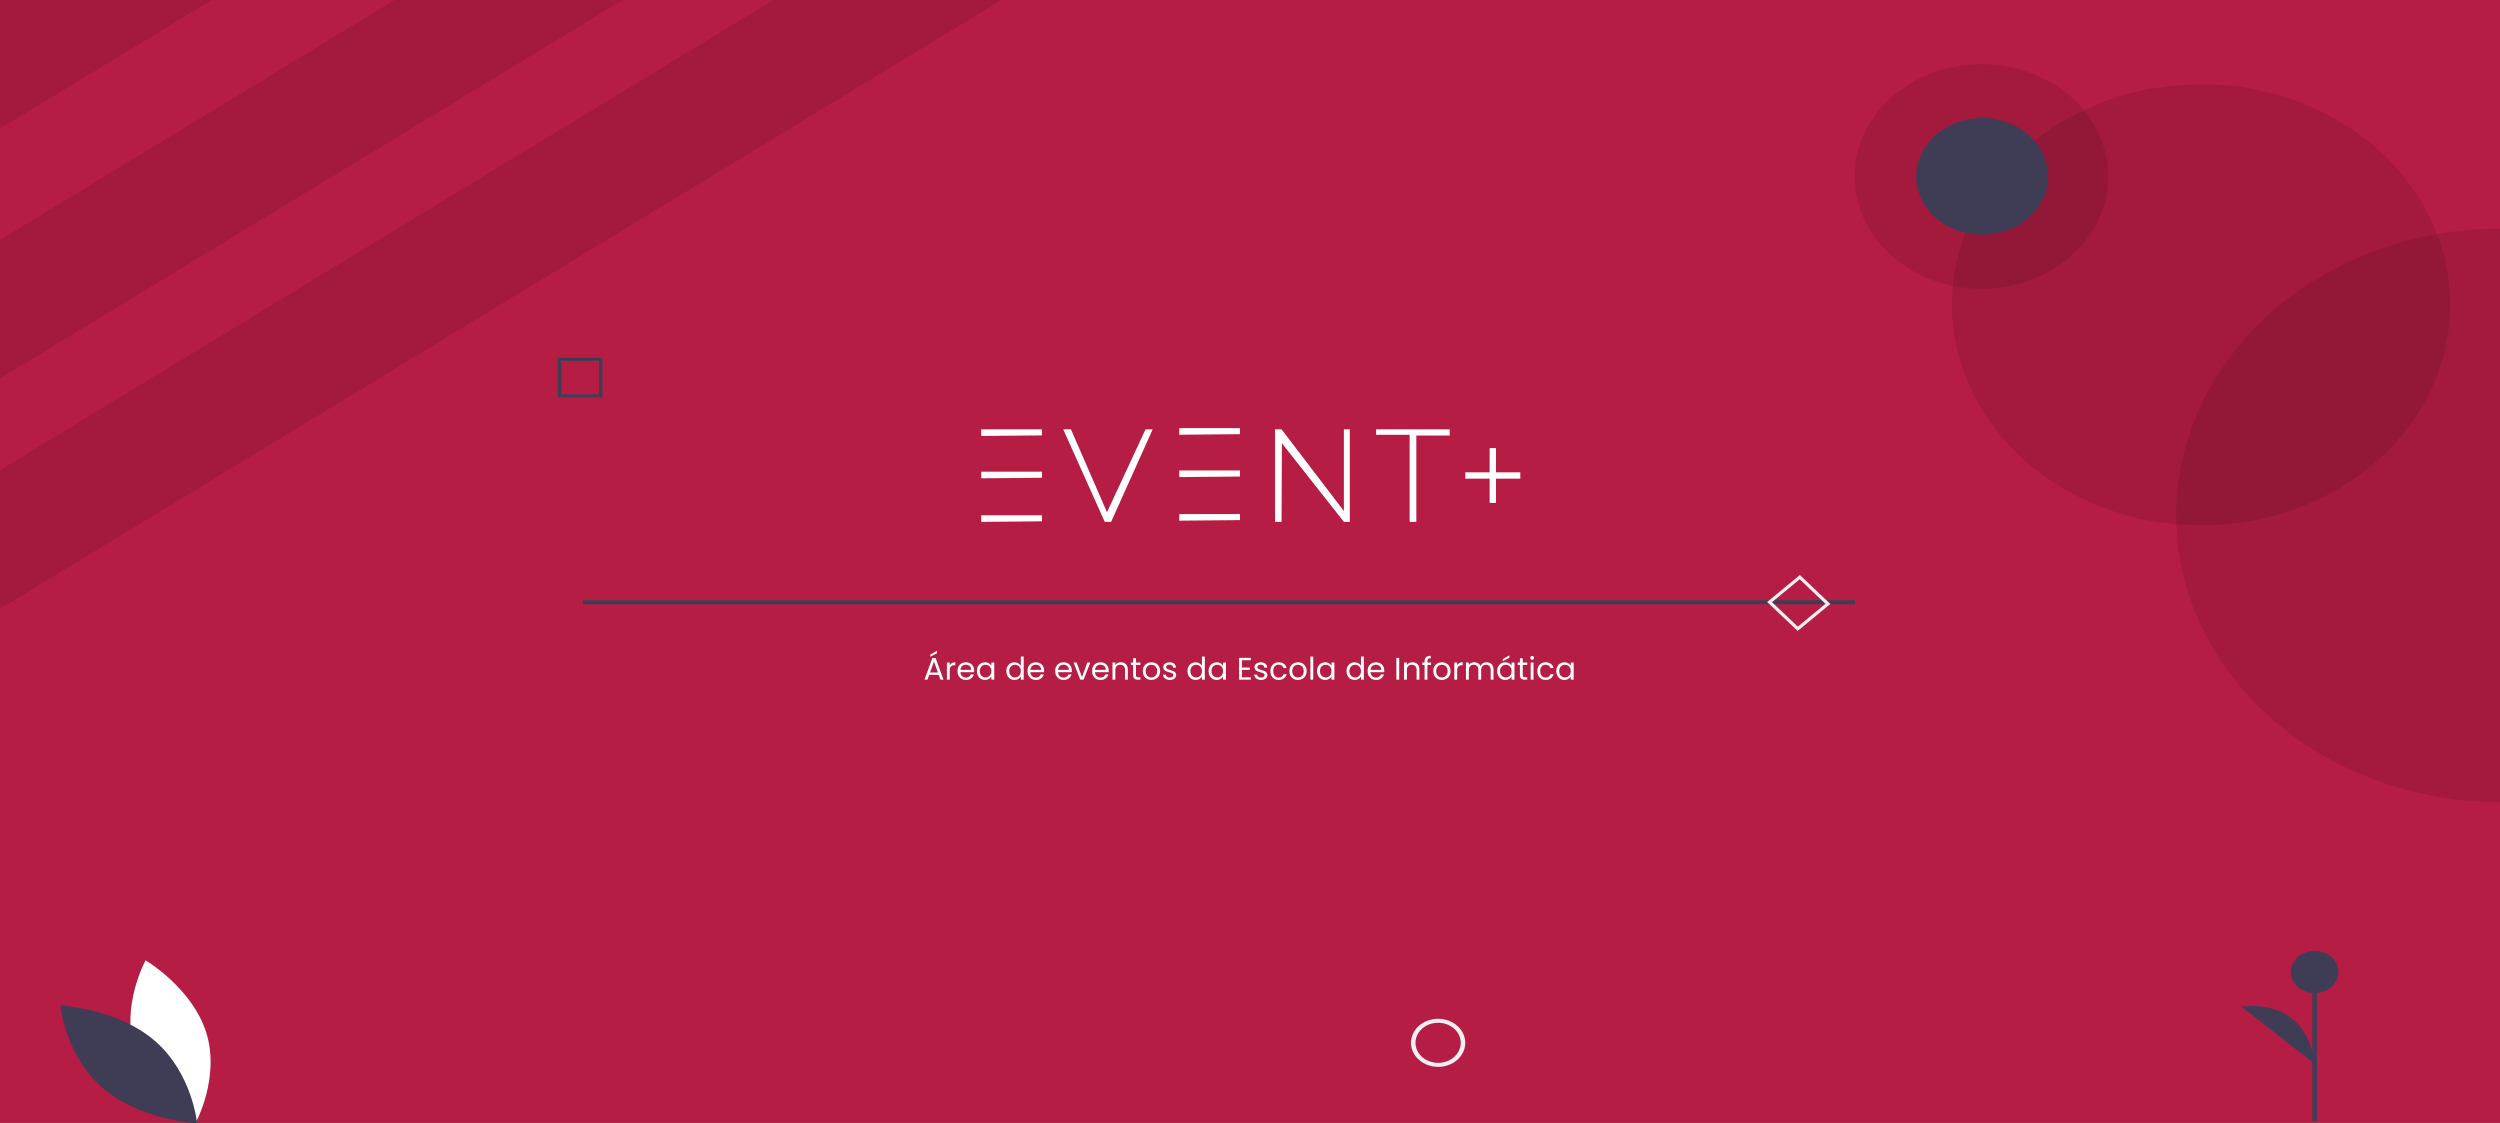 <svg width="1600" height="719" viewBox="0 0 1600 719" fill="none" xmlns="http://www.w3.org/2000/svg">
<rect x="0" y="0" width="1600" height="719" fill="#808080" stroke="none"/>
<g clip-path="url(#clip0_20_630)">
<path d="M1600 0H0V718.652H1600V0Z" fill="#B51D44"/>
<path d="M1482.82 622.075H1479.92V717.567H1482.82V622.075Z" fill="#3F3D56"/>
<path d="M1481.37 635.579C1489.8 635.579 1496.62 629.533 1496.62 622.075C1496.62 614.617 1489.8 608.571 1481.37 608.571C1472.95 608.571 1466.12 614.617 1466.12 622.075C1466.12 629.533 1472.95 635.579 1481.37 635.579Z" fill="#3F3D56"/>
<path d="M1481.37 680.929C1481.37 680.929 1479.19 639.437 1434.53 644.26L1481.37 680.929Z" fill="#3F3D56"/>
<path d="M86.099 672.286C94.901 701.096 125.049 718.939 125.049 718.939C125.049 718.939 140.926 690.071 132.125 661.261C123.323 632.451 93.175 614.608 93.175 614.608C93.175 614.608 77.298 643.476 86.099 672.286Z" fill="white"/>
<path d="M99.033 666.095C123.185 686.913 126.135 718.916 126.135 718.916C126.135 718.916 89.927 717.165 65.775 696.347C41.623 675.528 38.673 643.525 38.673 643.525C38.673 643.525 74.881 645.276 99.033 666.095Z" fill="#3F3D56"/>
<path opacity="0.1" d="M640.913 0L0 389.663V300.884L494.971 0H640.913Z" fill="black"/>
<path opacity="0.1" d="M398.507 0L0 242.25V153.522L252.551 0H398.507Z" fill="black"/>
<path opacity="0.1" d="M135.449 0L0 82.337V0H135.449Z" fill="black"/>
<path d="M1187.24 384.132H373V386.698H1187.24V384.132Z" fill="#3F3D56"/>
<path d="M920.391 682.799C916.952 682.799 913.589 681.896 910.729 680.204C907.869 678.512 905.64 676.107 904.324 673.293C903.008 670.479 902.663 667.383 903.334 664.395C904.005 661.408 905.662 658.664 908.094 656.51C910.526 654.357 913.625 652.89 916.998 652.296C920.372 651.702 923.869 652.007 927.047 653.172C930.225 654.338 932.941 656.312 934.852 658.844C936.763 661.376 937.783 664.354 937.783 667.4C937.777 671.482 935.943 675.397 932.683 678.284C929.423 681.171 925.002 682.795 920.391 682.799ZM920.391 654.567C917.525 654.567 914.723 655.319 912.34 656.729C909.956 658.139 908.099 660.144 907.002 662.489C905.905 664.834 905.618 667.414 906.177 669.903C906.736 672.393 908.117 674.679 910.143 676.474C912.17 678.269 914.753 679.491 917.564 679.986C920.375 680.481 923.289 680.227 925.937 679.256C928.586 678.285 930.849 676.64 932.442 674.529C934.034 672.419 934.884 669.938 934.884 667.4C934.88 663.997 933.351 660.735 930.634 658.33C927.918 655.924 924.234 654.57 920.391 654.567Z" fill="#F0F0F0"/>
<path d="M385.61 254.334H357V229H385.61V254.334ZM359.201 252.385H383.41V230.949H359.201V252.385Z" fill="#3F3D56"/>
<path d="M1150.5 403.806L1130.98 385.28L1151.9 368L1171.42 386.526L1150.5 403.806ZM1134.09 385.376L1150.6 401.052L1168.31 386.43L1151.79 370.754L1134.09 385.376Z" fill="#F0F0F0"/>
<path opacity="0.1" d="M1600 146.297V513.322C1545.03 513.322 1492.32 493.988 1453.45 459.573C1414.59 425.158 1392.75 378.48 1392.75 329.81C1392.75 281.139 1414.59 234.462 1453.45 200.047C1492.32 165.631 1545.03 146.297 1600 146.297Z" fill="black"/>
<path opacity="0.1" d="M1408.7 336.226C1496.74 336.226 1568.12 273.025 1568.12 195.063C1568.12 117.1 1496.74 53.899 1408.7 53.899C1320.65 53.899 1249.28 117.1 1249.28 195.063C1249.28 273.025 1320.65 336.226 1408.7 336.226Z" fill="black"/>
<path opacity="0.1" d="M1268.12 184.796C1312.94 184.796 1349.28 152.621 1349.28 112.931C1349.28 73.241 1312.94 41.066 1268.12 41.066C1223.29 41.066 1186.96 73.241 1186.96 112.931C1186.96 152.621 1223.29 184.796 1268.12 184.796Z" fill="black"/>
<path d="M1268.57 150.24C1260.22 150.24 1252.06 148.048 1245.12 143.943C1238.18 139.837 1232.77 134.001 1229.58 127.174C1226.39 120.346 1225.55 112.834 1227.18 105.586C1228.81 98.338 1232.83 91.68 1238.73 86.454C1244.63 81.229 1252.15 77.67 1260.33 76.228C1268.52 74.787 1277 75.526 1284.71 78.355C1292.42 81.183 1299.01 85.972 1303.65 92.116C1308.29 98.261 1310.76 105.485 1310.76 112.875C1310.75 122.781 1306.3 132.279 1298.39 139.284C1290.48 146.288 1279.75 150.229 1268.57 150.24Z" fill="#3F3D56"/>
<path d="M600.78 431.9H594.7L593.58 435H591.66L596.7 421.14H598.8L603.82 435H601.9L600.78 431.9ZM600.26 430.42L597.74 423.38L595.22 430.42H600.26ZM599.7 418.04L595.44 420.32V418.96L599.7 416.46V418.04ZM607.837 425.82C608.157 425.193 608.61 424.707 609.197 424.36C609.797 424.013 610.523 423.84 611.377 423.84V425.72H610.897C608.857 425.72 607.837 426.827 607.837 429.04V435H606.017V424.04H607.837V425.82ZM623.478 429.1C623.478 429.447 623.458 429.813 623.418 430.2H614.658C614.724 431.28 615.091 432.127 615.758 432.74C616.438 433.34 617.258 433.64 618.218 433.64C619.004 433.64 619.658 433.46 620.178 433.1C620.711 432.727 621.084 432.233 621.298 431.62H623.258C622.964 432.673 622.378 433.533 621.498 434.2C620.618 434.853 619.524 435.18 618.218 435.18C617.178 435.18 616.244 434.947 615.418 434.48C614.604 434.013 613.964 433.353 613.498 432.5C613.031 431.633 612.798 430.633 612.798 429.5C612.798 428.367 613.024 427.373 613.478 426.52C613.931 425.667 614.564 425.013 615.378 424.56C616.204 424.093 617.151 423.86 618.218 423.86C619.258 423.86 620.178 424.087 620.978 424.54C621.778 424.993 622.391 425.62 622.818 426.42C623.258 427.207 623.478 428.1 623.478 429.1ZM621.598 428.72C621.598 428.027 621.444 427.433 621.138 426.94C620.831 426.433 620.411 426.053 619.878 425.8C619.358 425.533 618.778 425.4 618.138 425.4C617.218 425.4 616.431 425.693 615.778 426.28C615.138 426.867 614.771 427.68 614.678 428.72H621.598ZM625.2 429.48C625.2 428.36 625.427 427.38 625.88 426.54C626.333 425.687 626.953 425.027 627.74 424.56C628.54 424.093 629.427 423.86 630.4 423.86C631.36 423.86 632.193 424.067 632.9 424.48C633.607 424.893 634.133 425.413 634.48 426.04V424.04H636.32V435H634.48V432.96C634.12 433.6 633.58 434.133 632.86 434.56C632.153 434.973 631.327 435.18 630.38 435.18C629.407 435.18 628.527 434.94 627.74 434.46C626.953 433.98 626.333 433.307 625.88 432.44C625.427 431.573 625.2 430.587 625.2 429.48ZM634.48 429.5C634.48 428.673 634.313 427.953 633.98 427.34C633.647 426.727 633.193 426.26 632.62 425.94C632.06 425.607 631.44 425.44 630.76 425.44C630.08 425.44 629.46 425.6 628.9 425.92C628.34 426.24 627.893 426.707 627.56 427.32C627.227 427.933 627.06 428.653 627.06 429.48C627.06 430.32 627.227 431.053 627.56 431.68C627.893 432.293 628.34 432.767 628.9 433.1C629.46 433.42 630.08 433.58 630.76 433.58C631.44 433.58 632.06 433.42 632.62 433.1C633.193 432.767 633.647 432.293 633.98 431.68C634.313 431.053 634.48 430.327 634.48 429.5ZM644.048 429.48C644.048 428.36 644.274 427.38 644.728 426.54C645.181 425.687 645.801 425.027 646.588 424.56C647.388 424.093 648.281 423.86 649.268 423.86C650.121 423.86 650.914 424.06 651.648 424.46C652.381 424.847 652.941 425.36 653.328 426V420.2H655.168V435H653.328V432.94C652.968 433.593 652.434 434.133 651.728 434.56C651.021 434.973 650.194 435.18 649.248 435.18C648.274 435.18 647.388 434.94 646.588 434.46C645.801 433.98 645.181 433.307 644.728 432.44C644.274 431.573 644.048 430.587 644.048 429.48ZM653.328 429.5C653.328 428.673 653.161 427.953 652.828 427.34C652.494 426.727 652.041 426.26 651.468 425.94C650.908 425.607 650.288 425.44 649.608 425.44C648.928 425.44 648.308 425.6 647.748 425.92C647.188 426.24 646.741 426.707 646.408 427.32C646.074 427.933 645.908 428.653 645.908 429.48C645.908 430.32 646.074 431.053 646.408 431.68C646.741 432.293 647.188 432.767 647.748 433.1C648.308 433.42 648.928 433.58 649.608 433.58C650.288 433.58 650.908 433.42 651.468 433.1C652.041 432.767 652.494 432.293 652.828 431.68C653.161 431.053 653.328 430.327 653.328 429.5ZM668.243 429.1C668.243 429.447 668.223 429.813 668.183 430.2H659.423C659.49 431.28 659.856 432.127 660.523 432.74C661.203 433.34 662.023 433.64 662.983 433.64C663.77 433.64 664.423 433.46 664.943 433.1C665.476 432.727 665.85 432.233 666.063 431.62H668.023C667.73 432.673 667.143 433.533 666.263 434.2C665.383 434.853 664.29 435.18 662.983 435.18C661.943 435.18 661.01 434.947 660.183 434.48C659.37 434.013 658.73 433.353 658.263 432.5C657.796 431.633 657.563 430.633 657.563 429.5C657.563 428.367 657.79 427.373 658.243 426.52C658.696 425.667 659.33 425.013 660.143 424.56C660.97 424.093 661.916 423.86 662.983 423.86C664.023 423.86 664.943 424.087 665.743 424.54C666.543 424.993 667.156 425.62 667.583 426.42C668.023 427.207 668.243 428.1 668.243 429.1ZM666.363 428.72C666.363 428.027 666.21 427.433 665.903 426.94C665.596 426.433 665.176 426.053 664.643 425.8C664.123 425.533 663.543 425.4 662.903 425.4C661.983 425.4 661.196 425.693 660.543 426.28C659.903 426.867 659.536 427.68 659.443 428.72H666.363ZM685.978 429.1C685.978 429.447 685.958 429.813 685.918 430.2H677.158C677.224 431.28 677.591 432.127 678.258 432.74C678.938 433.34 679.758 433.64 680.718 433.64C681.504 433.64 682.158 433.46 682.678 433.1C683.211 432.727 683.584 432.233 683.798 431.62H685.758C685.464 432.673 684.878 433.533 683.998 434.2C683.118 434.853 682.024 435.18 680.718 435.18C679.678 435.18 678.744 434.947 677.918 434.48C677.104 434.013 676.464 433.353 675.998 432.5C675.531 431.633 675.298 430.633 675.298 429.5C675.298 428.367 675.524 427.373 675.978 426.52C676.431 425.667 677.064 425.013 677.878 424.56C678.704 424.093 679.651 423.86 680.718 423.86C681.758 423.86 682.678 424.087 683.478 424.54C684.278 424.993 684.891 425.62 685.318 426.42C685.758 427.207 685.978 428.1 685.978 429.1ZM684.098 428.72C684.098 428.027 683.944 427.433 683.638 426.94C683.331 426.433 682.911 426.053 682.378 425.8C681.858 425.533 681.278 425.4 680.638 425.4C679.718 425.4 678.931 425.693 678.278 426.28C677.638 426.867 677.271 427.68 677.178 428.72H684.098ZM692.46 433.32L695.86 424.04H697.8L693.5 435H691.38L687.08 424.04H689.04L692.46 433.32ZM709.591 429.1C709.591 429.447 709.571 429.813 709.531 430.2H700.771C700.837 431.28 701.204 432.127 701.871 432.74C702.551 433.34 703.371 433.64 704.331 433.64C705.117 433.64 705.771 433.46 706.291 433.1C706.824 432.727 707.197 432.233 707.411 431.62H709.371C709.077 432.673 708.491 433.533 707.611 434.2C706.731 434.853 705.637 435.18 704.331 435.18C703.291 435.18 702.357 434.947 701.531 434.48C700.717 434.013 700.077 433.353 699.611 432.5C699.144 431.633 698.911 430.633 698.911 429.5C698.911 428.367 699.137 427.373 699.591 426.52C700.044 425.667 700.677 425.013 701.491 424.56C702.317 424.093 703.264 423.86 704.331 423.86C705.371 423.86 706.291 424.087 707.091 424.54C707.891 424.993 708.504 425.62 708.931 426.42C709.371 427.207 709.591 428.1 709.591 429.1ZM707.711 428.72C707.711 428.027 707.557 427.433 707.251 426.94C706.944 426.433 706.524 426.053 705.991 425.8C705.471 425.533 704.891 425.4 704.251 425.4C703.331 425.4 702.544 425.693 701.891 426.28C701.251 426.867 700.884 427.68 700.791 428.72H707.711ZM717.333 423.84C718.666 423.84 719.746 424.247 720.573 425.06C721.4 425.86 721.813 427.02 721.813 428.54V435H720.013V428.8C720.013 427.707 719.74 426.873 719.193 426.3C718.646 425.713 717.9 425.42 716.953 425.42C715.993 425.42 715.226 425.72 714.653 426.32C714.093 426.92 713.813 427.793 713.813 428.94V435H711.993V424.04H713.813V425.6C714.173 425.04 714.66 424.607 715.273 424.3C715.9 423.993 716.586 423.84 717.333 423.84ZM727.006 425.54V432C727.006 432.533 727.119 432.913 727.346 433.14C727.573 433.353 727.966 433.46 728.526 433.46H729.866V435H728.226C727.213 435 726.453 434.767 725.946 434.3C725.439 433.833 725.186 433.067 725.186 432V425.54H723.766V424.04H725.186V421.28H727.006V424.04H729.866V425.54H727.006ZM736.851 435.18C735.825 435.18 734.891 434.947 734.051 434.48C733.225 434.013 732.571 433.353 732.091 432.5C731.625 431.633 731.391 430.633 731.391 429.5C731.391 428.38 731.631 427.393 732.111 426.54C732.605 425.673 733.271 425.013 734.111 424.56C734.951 424.093 735.891 423.86 736.931 423.86C737.971 423.86 738.911 424.093 739.751 424.56C740.591 425.013 741.251 425.667 741.731 426.52C742.225 427.373 742.471 428.367 742.471 429.5C742.471 430.633 742.218 431.633 741.711 432.5C741.218 433.353 740.545 434.013 739.691 434.48C738.838 434.947 737.891 435.18 736.851 435.18ZM736.851 433.58C737.505 433.58 738.118 433.427 738.691 433.12C739.265 432.813 739.725 432.353 740.071 431.74C740.431 431.127 740.611 430.38 740.611 429.5C740.611 428.62 740.438 427.873 740.091 427.26C739.745 426.647 739.291 426.193 738.731 425.9C738.171 425.593 737.565 425.44 736.911 425.44C736.245 425.44 735.631 425.593 735.071 425.9C734.525 426.193 734.085 426.647 733.751 427.26C733.418 427.873 733.251 428.62 733.251 429.5C733.251 430.393 733.411 431.147 733.731 431.76C734.065 432.373 734.505 432.833 735.051 433.14C735.598 433.433 736.198 433.58 736.851 433.58ZM748.744 435.18C747.904 435.18 747.151 435.04 746.484 434.76C745.818 434.467 745.291 434.067 744.904 433.56C744.518 433.04 744.304 432.447 744.264 431.78H746.144C746.198 432.327 746.451 432.773 746.904 433.12C747.371 433.467 747.978 433.64 748.724 433.64C749.418 433.64 749.964 433.487 750.364 433.18C750.764 432.873 750.964 432.487 750.964 432.02C750.964 431.54 750.751 431.187 750.324 430.96C749.898 430.72 749.238 430.487 748.344 430.26C747.531 430.047 746.864 429.833 746.344 429.62C745.838 429.393 745.398 429.067 745.024 428.64C744.664 428.2 744.484 427.627 744.484 426.92C744.484 426.36 744.651 425.847 744.984 425.38C745.318 424.913 745.791 424.547 746.404 424.28C747.018 424 747.718 423.86 748.504 423.86C749.718 423.86 750.698 424.167 751.444 424.78C752.191 425.393 752.591 426.233 752.644 427.3H750.824C750.784 426.727 750.551 426.267 750.124 425.92C749.711 425.573 749.151 425.4 748.444 425.4C747.791 425.4 747.271 425.54 746.884 425.82C746.498 426.1 746.304 426.467 746.304 426.92C746.304 427.28 746.418 427.58 746.644 427.82C746.884 428.047 747.178 428.233 747.524 428.38C747.884 428.513 748.378 428.667 749.004 428.84C749.791 429.053 750.431 429.267 750.924 429.48C751.418 429.68 751.838 429.987 752.184 430.4C752.544 430.813 752.731 431.353 752.744 432.02C752.744 432.62 752.578 433.16 752.244 433.64C751.911 434.12 751.438 434.5 750.824 434.78C750.224 435.047 749.531 435.18 748.744 435.18ZM759.965 429.48C759.965 428.36 760.192 427.38 760.645 426.54C761.099 425.687 761.719 425.027 762.505 424.56C763.305 424.093 764.199 423.86 765.185 423.86C766.039 423.86 766.832 424.06 767.565 424.46C768.299 424.847 768.859 425.36 769.245 426V420.2H771.085V435H769.245V432.94C768.885 433.593 768.352 434.133 767.645 434.56C766.939 434.973 766.112 435.18 765.165 435.18C764.192 435.18 763.305 434.94 762.505 434.46C761.719 433.98 761.099 433.307 760.645 432.44C760.192 431.573 759.965 430.587 759.965 429.48ZM769.245 429.5C769.245 428.673 769.079 427.953 768.745 427.34C768.412 426.727 767.959 426.26 767.385 425.94C766.825 425.607 766.205 425.44 765.525 425.44C764.845 425.44 764.225 425.6 763.665 425.92C763.105 426.24 762.659 426.707 762.325 427.32C761.992 427.933 761.825 428.653 761.825 429.48C761.825 430.32 761.992 431.053 762.325 431.68C762.659 432.293 763.105 432.767 763.665 433.1C764.225 433.42 764.845 433.58 765.525 433.58C766.205 433.58 766.825 433.42 767.385 433.1C767.959 432.767 768.412 432.293 768.745 431.68C769.079 431.053 769.245 430.327 769.245 429.5ZM773.481 429.48C773.481 428.36 773.708 427.38 774.161 426.54C774.614 425.687 775.234 425.027 776.021 424.56C776.821 424.093 777.708 423.86 778.681 423.86C779.641 423.86 780.474 424.067 781.181 424.48C781.888 424.893 782.414 425.413 782.761 426.04V424.04H784.601V435H782.761V432.96C782.401 433.6 781.861 434.133 781.141 434.56C780.434 434.973 779.608 435.18 778.661 435.18C777.688 435.18 776.808 434.94 776.021 434.46C775.234 433.98 774.614 433.307 774.161 432.44C773.708 431.573 773.481 430.587 773.481 429.48ZM782.761 429.5C782.761 428.673 782.594 427.953 782.261 427.34C781.928 426.727 781.474 426.26 780.901 425.94C780.341 425.607 779.721 425.44 779.041 425.44C778.361 425.44 777.741 425.6 777.181 425.92C776.621 426.24 776.174 426.707 775.841 427.32C775.508 427.933 775.341 428.653 775.341 429.48C775.341 430.32 775.508 431.053 775.841 431.68C776.174 432.293 776.621 432.767 777.181 433.1C777.741 433.42 778.361 433.58 779.041 433.58C779.721 433.58 780.341 433.42 780.901 433.1C781.474 432.767 781.928 432.293 782.261 431.68C782.594 431.053 782.761 430.327 782.761 429.5ZM794.829 422.54V427.2H799.909V428.7H794.829V433.5H800.509V435H793.009V421.04H800.509V422.54H794.829ZM807.143 435.18C806.303 435.18 805.549 435.04 804.883 434.76C804.216 434.467 803.689 434.067 803.303 433.56C802.916 433.04 802.703 432.447 802.663 431.78H804.543C804.596 432.327 804.849 432.773 805.303 433.12C805.769 433.467 806.376 433.64 807.123 433.64C807.816 433.64 808.363 433.487 808.763 433.18C809.163 432.873 809.363 432.487 809.363 432.02C809.363 431.54 809.149 431.187 808.723 430.96C808.296 430.72 807.636 430.487 806.743 430.26C805.929 430.047 805.263 429.833 804.743 429.62C804.236 429.393 803.796 429.067 803.423 428.64C803.063 428.2 802.883 427.627 802.883 426.92C802.883 426.36 803.049 425.847 803.383 425.38C803.716 424.913 804.189 424.547 804.803 424.28C805.416 424 806.116 423.86 806.903 423.86C808.116 423.86 809.096 424.167 809.843 424.78C810.589 425.393 810.989 426.233 811.043 427.3H809.223C809.183 426.727 808.949 426.267 808.523 425.92C808.109 425.573 807.549 425.4 806.843 425.4C806.189 425.4 805.669 425.54 805.283 425.82C804.896 426.1 804.703 426.467 804.703 426.92C804.703 427.28 804.816 427.58 805.043 427.82C805.283 428.047 805.576 428.233 805.923 428.38C806.283 428.513 806.776 428.667 807.403 428.84C808.189 429.053 808.829 429.267 809.323 429.48C809.816 429.68 810.236 429.987 810.583 430.4C810.943 430.813 811.129 431.353 811.143 432.02C811.143 432.62 810.976 433.16 810.643 433.64C810.309 434.12 809.836 434.5 809.223 434.78C808.623 435.047 807.929 435.18 807.143 435.18ZM813.032 429.5C813.032 428.367 813.259 427.38 813.712 426.54C814.165 425.687 814.792 425.027 815.592 424.56C816.405 424.093 817.332 423.86 818.372 423.86C819.719 423.86 820.825 424.187 821.692 424.84C822.572 425.493 823.152 426.4 823.432 427.56H821.472C821.285 426.893 820.919 426.367 820.372 425.98C819.839 425.593 819.172 425.4 818.372 425.4C817.332 425.4 816.492 425.76 815.852 426.48C815.212 427.187 814.892 428.193 814.892 429.5C814.892 430.82 815.212 431.84 815.852 432.56C816.492 433.28 817.332 433.64 818.372 433.64C819.172 433.64 819.839 433.453 820.372 433.08C820.905 432.707 821.272 432.173 821.472 431.48H823.432C823.139 432.6 822.552 433.5 821.672 434.18C820.792 434.847 819.692 435.18 818.372 435.18C817.332 435.18 816.405 434.947 815.592 434.48C814.792 434.013 814.165 433.353 813.712 432.5C813.259 431.647 813.032 430.647 813.032 429.5ZM830.64 435.18C829.614 435.18 828.68 434.947 827.84 434.48C827.014 434.013 826.36 433.353 825.88 432.5C825.414 431.633 825.18 430.633 825.18 429.5C825.18 428.38 825.42 427.393 825.9 426.54C826.394 425.673 827.06 425.013 827.9 424.56C828.74 424.093 829.68 423.86 830.72 423.86C831.76 423.86 832.7 424.093 833.54 424.56C834.38 425.013 835.04 425.667 835.52 426.52C836.014 427.373 836.26 428.367 836.26 429.5C836.26 430.633 836.007 431.633 835.5 432.5C835.007 433.353 834.334 434.013 833.48 434.48C832.627 434.947 831.68 435.18 830.64 435.18ZM830.64 433.58C831.294 433.58 831.907 433.427 832.48 433.12C833.054 432.813 833.514 432.353 833.86 431.74C834.22 431.127 834.4 430.38 834.4 429.5C834.4 428.62 834.227 427.873 833.88 427.26C833.534 426.647 833.08 426.193 832.52 425.9C831.96 425.593 831.354 425.44 830.7 425.44C830.034 425.44 829.42 425.593 828.86 425.9C828.314 426.193 827.874 426.647 827.54 427.26C827.207 427.873 827.04 428.62 827.04 429.5C827.04 430.393 827.2 431.147 827.52 431.76C827.854 432.373 828.294 432.833 828.84 433.14C829.387 433.433 829.987 433.58 830.64 433.58ZM840.473 420.2V435H838.653V420.2H840.473ZM842.895 429.48C842.895 428.36 843.122 427.38 843.575 426.54C844.028 425.687 844.648 425.027 845.435 424.56C846.235 424.093 847.122 423.86 848.095 423.86C849.055 423.86 849.888 424.067 850.595 424.48C851.302 424.893 851.828 425.413 852.175 426.04V424.04H854.015V435H852.175V432.96C851.815 433.6 851.275 434.133 850.555 434.56C849.848 434.973 849.022 435.18 848.075 435.18C847.102 435.18 846.222 434.94 845.435 434.46C844.648 433.98 844.028 433.307 843.575 432.44C843.122 431.573 842.895 430.587 842.895 429.48ZM852.175 429.5C852.175 428.673 852.008 427.953 851.675 427.34C851.342 426.727 850.888 426.26 850.315 425.94C849.755 425.607 849.135 425.44 848.455 425.44C847.775 425.44 847.155 425.6 846.595 425.92C846.035 426.24 845.588 426.707 845.255 427.32C844.922 427.933 844.755 428.653 844.755 429.48C844.755 430.32 844.922 431.053 845.255 431.68C845.588 432.293 846.035 432.767 846.595 433.1C847.155 433.42 847.775 433.58 848.455 433.58C849.135 433.58 849.755 433.42 850.315 433.1C850.888 432.767 851.342 432.293 851.675 431.68C852.008 431.053 852.175 430.327 852.175 429.5ZM861.743 429.48C861.743 428.36 861.969 427.38 862.423 426.54C862.876 425.687 863.496 425.027 864.283 424.56C865.083 424.093 865.976 423.86 866.963 423.86C867.816 423.86 868.609 424.06 869.343 424.46C870.076 424.847 870.636 425.36 871.023 426V420.2H872.863V435H871.023V432.94C870.663 433.593 870.129 434.133 869.423 434.56C868.716 434.973 867.889 435.18 866.943 435.18C865.969 435.18 865.083 434.94 864.283 434.46C863.496 433.98 862.876 433.307 862.423 432.44C861.969 431.573 861.743 430.587 861.743 429.48ZM871.023 429.5C871.023 428.673 870.856 427.953 870.523 427.34C870.189 426.727 869.736 426.26 869.163 425.94C868.603 425.607 867.983 425.44 867.303 425.44C866.623 425.44 866.003 425.6 865.443 425.92C864.883 426.24 864.436 426.707 864.103 427.32C863.769 427.933 863.603 428.653 863.603 429.48C863.603 430.32 863.769 431.053 864.103 431.68C864.436 432.293 864.883 432.767 865.443 433.1C866.003 433.42 866.623 433.58 867.303 433.58C867.983 433.58 868.603 433.42 869.163 433.1C869.736 432.767 870.189 432.293 870.523 431.68C870.856 431.053 871.023 430.327 871.023 429.5ZM885.938 429.1C885.938 429.447 885.918 429.813 885.878 430.2H877.118C877.185 431.28 877.552 432.127 878.218 432.74C878.898 433.34 879.718 433.64 880.678 433.64C881.465 433.64 882.118 433.46 882.638 433.1C883.172 432.727 883.545 432.233 883.758 431.62H885.718C885.425 432.673 884.838 433.533 883.958 434.2C883.078 434.853 881.985 435.18 880.678 435.18C879.638 435.18 878.705 434.947 877.878 434.48C877.065 434.013 876.425 433.353 875.958 432.5C875.492 431.633 875.258 430.633 875.258 429.5C875.258 428.367 875.485 427.373 875.938 426.52C876.392 425.667 877.025 425.013 877.838 424.56C878.665 424.093 879.612 423.86 880.678 423.86C881.718 423.86 882.638 424.087 883.438 424.54C884.238 424.993 884.852 425.62 885.278 426.42C885.718 427.207 885.938 428.1 885.938 429.1ZM884.058 428.72C884.058 428.027 883.905 427.433 883.598 426.94C883.292 426.433 882.872 426.053 882.338 425.8C881.818 425.533 881.238 425.4 880.598 425.4C879.678 425.4 878.892 425.693 878.238 426.28C877.598 426.867 877.232 427.68 877.138 428.72H884.058ZM895.493 421.06V435H893.673V421.06H895.493ZM903.935 423.84C905.268 423.84 906.348 424.247 907.175 425.06C908.001 425.86 908.415 427.02 908.415 428.54V435H906.615V428.8C906.615 427.707 906.341 426.873 905.795 426.3C905.248 425.713 904.501 425.42 903.555 425.42C902.595 425.42 901.828 425.72 901.255 426.32C900.695 426.92 900.415 427.793 900.415 428.94V435H898.595V424.04H900.415V425.6C900.775 425.04 901.261 424.607 901.875 424.3C902.501 423.993 903.188 423.84 903.935 423.84ZM915.848 425.54H913.548V435H911.728V425.54H910.308V424.04H911.728V423.26C911.728 422.033 912.041 421.14 912.668 420.58C913.308 420.007 914.328 419.72 915.728 419.72V421.24C914.928 421.24 914.361 421.4 914.028 421.72C913.708 422.027 913.548 422.54 913.548 423.26V424.04H915.848V425.54ZM922.75 435.18C921.723 435.18 920.79 434.947 919.95 434.48C919.123 434.013 918.47 433.353 917.99 432.5C917.523 431.633 917.29 430.633 917.29 429.5C917.29 428.38 917.53 427.393 918.01 426.54C918.503 425.673 919.17 425.013 920.01 424.56C920.85 424.093 921.79 423.86 922.83 423.86C923.87 423.86 924.81 424.093 925.65 424.56C926.49 425.013 927.15 425.667 927.63 426.52C928.123 427.373 928.37 428.367 928.37 429.5C928.37 430.633 928.116 431.633 927.61 432.5C927.116 433.353 926.443 434.013 925.59 434.48C924.736 434.947 923.79 435.18 922.75 435.18ZM922.75 433.58C923.403 433.58 924.016 433.427 924.59 433.12C925.163 432.813 925.623 432.353 925.97 431.74C926.33 431.127 926.51 430.38 926.51 429.5C926.51 428.62 926.336 427.873 925.99 427.26C925.643 426.647 925.19 426.193 924.63 425.9C924.07 425.593 923.463 425.44 922.81 425.44C922.143 425.44 921.53 425.593 920.97 425.9C920.423 426.193 919.983 426.647 919.65 427.26C919.316 427.873 919.15 428.62 919.15 429.5C919.15 430.393 919.31 431.147 919.63 431.76C919.963 432.373 920.403 432.833 920.95 433.14C921.496 433.433 922.096 433.58 922.75 433.58ZM932.583 425.82C932.903 425.193 933.356 424.707 933.943 424.36C934.543 424.013 935.269 423.84 936.123 423.84V425.72H935.643C933.603 425.72 932.583 426.827 932.583 429.04V435H930.763V424.04H932.583V425.82ZM951.404 423.84C952.257 423.84 953.017 424.02 953.684 424.38C954.35 424.727 954.877 425.253 955.264 425.96C955.65 426.667 955.844 427.527 955.844 428.54V435H954.044V428.8C954.044 427.707 953.77 426.873 953.224 426.3C952.69 425.713 951.964 425.42 951.044 425.42C950.097 425.42 949.344 425.727 948.784 426.34C948.224 426.94 947.944 427.813 947.944 428.96V435H946.144V428.8C946.144 427.707 945.87 426.873 945.324 426.3C944.79 425.713 944.064 425.42 943.144 425.42C942.197 425.42 941.444 425.727 940.884 426.34C940.324 426.94 940.044 427.813 940.044 428.96V435H938.224V424.04H940.044V425.62C940.404 425.047 940.884 424.607 941.484 424.3C942.097 423.993 942.77 423.84 943.504 423.84C944.424 423.84 945.237 424.047 945.944 424.46C946.65 424.873 947.177 425.48 947.524 426.28C947.83 425.507 948.337 424.907 949.044 424.48C949.75 424.053 950.537 423.84 951.404 423.84ZM958.149 429.48C958.149 428.36 958.376 427.38 958.829 426.54C959.282 425.687 959.902 425.027 960.689 424.56C961.489 424.093 962.376 423.86 963.349 423.86C964.309 423.86 965.142 424.067 965.849 424.48C966.556 424.893 967.082 425.413 967.429 426.04V424.04H969.269V435H967.429V432.96C967.069 433.6 966.529 434.133 965.809 434.56C965.102 434.973 964.276 435.18 963.329 435.18C962.356 435.18 961.476 434.94 960.689 434.46C959.902 433.98 959.282 433.307 958.829 432.44C958.376 431.573 958.149 430.587 958.149 429.48ZM967.429 429.5C967.429 428.673 967.262 427.953 966.929 427.34C966.596 426.727 966.142 426.26 965.569 425.94C965.009 425.607 964.389 425.44 963.709 425.44C963.029 425.44 962.409 425.6 961.849 425.92C961.289 426.24 960.842 426.707 960.509 427.32C960.176 427.933 960.009 428.653 960.009 429.48C960.009 430.32 960.176 431.053 960.509 431.68C960.842 432.293 961.289 432.767 961.849 433.1C962.409 433.42 963.029 433.58 963.709 433.58C964.389 433.58 965.009 433.42 965.569 433.1C966.142 432.767 966.596 432.293 966.929 431.68C967.262 431.053 967.429 430.327 967.429 429.5ZM966.009 420.94L961.749 423.22V421.86L966.009 419.36V420.94ZM974.565 425.54V432C974.565 432.533 974.678 432.913 974.905 433.14C975.131 433.353 975.525 433.46 976.085 433.46H977.425V435H975.785C974.771 435 974.011 434.767 973.505 434.3C972.998 433.833 972.745 433.067 972.745 432V425.54H971.325V424.04H972.745V421.28H974.565V424.04H977.425V425.54H974.565ZM980.57 422.26C980.223 422.26 979.93 422.14 979.69 421.9C979.45 421.66 979.33 421.367 979.33 421.02C979.33 420.673 979.45 420.38 979.69 420.14C979.93 419.9 980.223 419.78 980.57 419.78C980.903 419.78 981.183 419.9 981.41 420.14C981.65 420.38 981.77 420.673 981.77 421.02C981.77 421.367 981.65 421.66 981.41 421.9C981.183 422.14 980.903 422.26 980.57 422.26ZM981.45 424.04V435H979.63V424.04H981.45ZM983.872 429.5C983.872 428.367 984.098 427.38 984.552 426.54C985.005 425.687 985.632 425.027 986.432 424.56C987.245 424.093 988.172 423.86 989.212 423.86C990.558 423.86 991.665 424.187 992.532 424.84C993.412 425.493 993.992 426.4 994.272 427.56H992.312C992.125 426.893 991.758 426.367 991.212 425.98C990.678 425.593 990.012 425.4 989.212 425.4C988.172 425.4 987.332 425.76 986.692 426.48C986.052 427.187 985.732 428.193 985.732 429.5C985.732 430.82 986.052 431.84 986.692 432.56C987.332 433.28 988.172 433.64 989.212 433.64C990.012 433.64 990.678 433.453 991.212 433.08C991.745 432.707 992.112 432.173 992.312 431.48H994.272C993.978 432.6 993.392 433.5 992.512 434.18C991.632 434.847 990.532 435.18 989.212 435.18C988.172 435.18 987.245 434.947 986.432 434.48C985.632 434.013 985.005 433.353 984.552 432.5C984.098 431.647 983.872 430.647 983.872 429.5ZM996.02 429.48C996.02 428.36 996.247 427.38 996.7 426.54C997.153 425.687 997.773 425.027 998.56 424.56C999.36 424.093 1000.25 423.86 1001.22 423.86C1002.18 423.86 1003.01 424.067 1003.72 424.48C1004.43 424.893 1004.95 425.413 1005.3 426.04V424.04H1007.14V435H1005.3V432.96C1004.94 433.6 1004.4 434.133 1003.68 434.56C1002.97 434.973 1002.15 435.18 1001.2 435.18C1000.23 435.18 999.347 434.94 998.56 434.46C997.773 433.98 997.153 433.307 996.7 432.44C996.247 431.573 996.02 430.587 996.02 429.48ZM1005.3 429.5C1005.3 428.673 1005.13 427.953 1004.8 427.34C1004.47 426.727 1004.01 426.26 1003.44 425.94C1002.88 425.607 1002.26 425.44 1001.58 425.44C1000.9 425.44 1000.28 425.6 999.72 425.92C999.16 426.24 998.713 426.707 998.38 427.32C998.047 427.933 997.88 428.653 997.88 429.48C997.88 430.32 998.047 431.053 998.38 431.68C998.713 432.293 999.16 432.767 999.72 433.1C1000.28 433.42 1000.9 433.58 1001.58 433.58C1002.26 433.58 1002.88 433.42 1003.44 433.1C1004.01 432.767 1004.47 432.293 1004.8 431.68C1005.13 431.053 1005.3 430.327 1005.3 429.5Z" fill="white"/>
<g clip-path="url(#clip1_20_630)">
<path d="M628 274.774V279.004L666.874 278.647V274.774H628Z" fill="white"/>
<path d="M628 301.885V306.115L666.874 305.758V301.885H628Z" fill="white"/>
<path d="M628 329.771V334L666.874 333.643V329.771H628Z" fill="white"/>
<path d="M754.73 274V278.229L793.604 277.873V274H754.73Z" fill="white"/>
<path d="M754.73 301.111V305.34L793.604 304.984V301.111H754.73Z" fill="white"/>
<path d="M754.73 328.996V333.225L793.604 332.869V328.996H754.73Z" fill="white"/>
<path d="M680.449 274.774H685.409L708.469 327.834L733.147 274.774H737.718L711.113 334H707.047L680.449 274.774Z" fill="white"/>
<path d="M820.194 334H816.026V274.774H820.194L860.079 327.059V274.774H863.865V334H860.094L820.427 283.682L820.194 334Z" fill="white"/>
<path d="M880.736 274.774H927.789V278.74H906.447V334H902.179V278.26H880.736V274.774Z" fill="white"/>
<path d="M957.427 286.781H953.376V321.854H957.427V286.781Z" fill="white"/>
<path d="M973.008 302.296H937.803V306.332H973.008V302.296Z" fill="white"/>
</g>
</g>
<defs>
<clipPath id="clip0_20_630">
<rect width="1600" height="719" fill="white"/>
</clipPath>
<clipPath id="clip1_20_630">
<rect width="345" height="60" fill="white" transform="translate(628 274)"/>
</clipPath>
</defs>
</svg>
